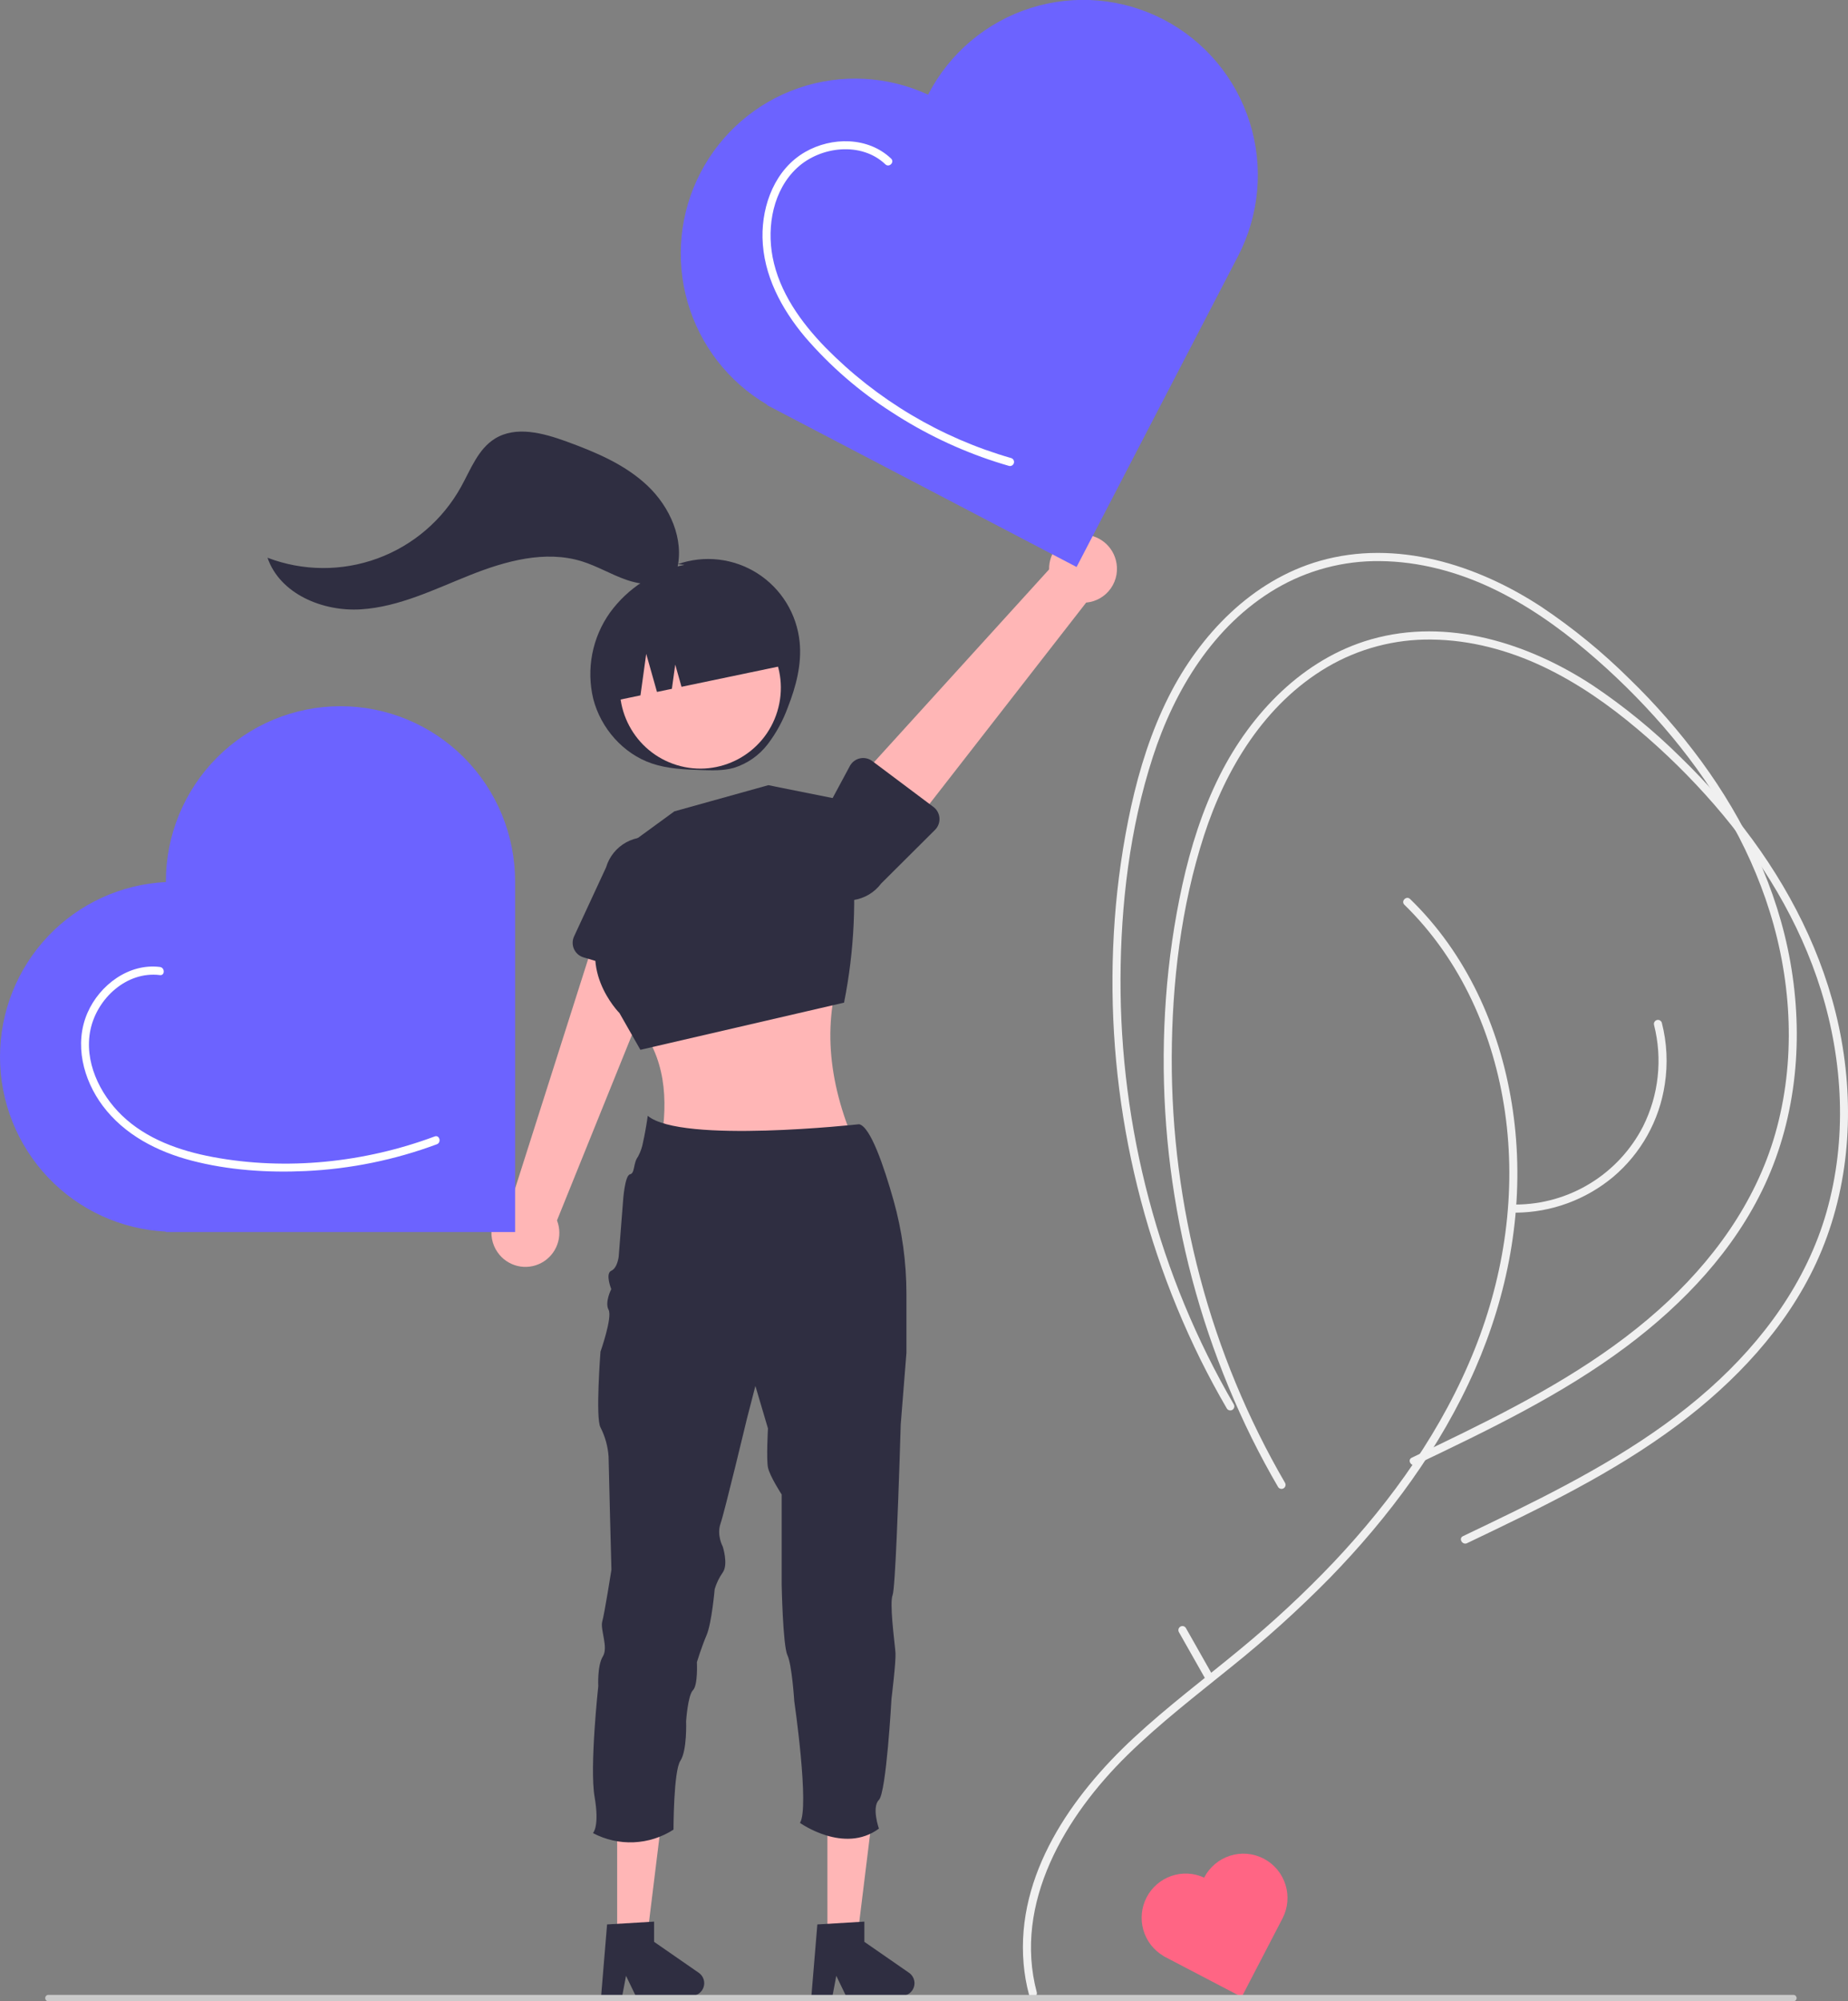 <svg width="218" height="236" viewBox="0 0 218 236" fill="none" xmlns="http://www.w3.org/2000/svg">
<rect x="0" y="0" width="218" height="236" fill="#808080" stroke="none"/>
<g clip-path="url(#clip0)">
<path d="M94.331 75.719C94.167 74.081 93.636 72.502 92.776 71.1C91.917 69.698 90.751 68.509 89.368 67.624C87.984 66.739 86.418 66.181 84.788 65.99C83.159 65.8 81.507 65.983 79.958 66.525L80.745 66.606C77.216 67.313 74.081 69.323 71.958 72.236C70.92 73.693 70.207 75.356 69.867 77.113C69.527 78.87 69.567 80.68 69.985 82.421C70.877 85.876 73.509 88.875 76.878 90.025C78.751 90.665 80.762 90.743 82.74 90.81C84.023 90.854 85.331 90.893 86.569 90.548C88.161 90.053 89.56 89.075 90.574 87.747C91.578 86.425 92.377 84.958 92.943 83.396C93.902 80.953 94.591 78.332 94.331 75.719Z" fill="#2F2E41"/>
<path d="M122.303 234.943C119.506 224.39 125.717 214.105 132.975 206.985C136.843 203.19 141.151 199.891 145.352 196.484C149.383 193.25 153.222 189.782 156.848 186.098C163.851 178.908 169.96 170.691 174.006 161.454C177.853 152.671 179.671 143.102 178.77 133.518C177.916 124.429 174.668 115.488 168.693 108.514C167.949 107.645 167.166 106.812 166.344 106.015C165.903 105.586 165.228 106.262 165.669 106.692C172.341 113.191 176.224 121.997 177.539 131.159C178.894 140.607 177.498 150.24 173.975 159.073C170.223 168.483 164.257 176.88 157.338 184.208C153.853 187.874 150.146 191.322 146.238 194.53C142.065 197.979 137.728 201.237 133.754 204.923C126.43 211.715 119.847 221.058 120.751 231.575C120.857 232.799 121.068 234.011 121.383 235.197C121.42 235.316 121.501 235.415 121.61 235.475C121.718 235.534 121.846 235.549 121.965 235.516C122.085 235.483 122.186 235.405 122.249 235.298C122.312 235.191 122.331 235.064 122.303 234.943V234.943Z" fill="#F0F0F0"/>
<path d="M151.594 174.868C147.187 167.287 143.816 159.147 141.572 150.665C139.321 142.185 138.196 133.444 138.224 124.669C138.256 115.894 139.318 106.9 142.03 98.532C144.604 90.591 149.215 83.017 156.536 78.683C160.27 76.486 164.532 75.357 168.86 75.418C173.432 75.462 177.94 76.669 182.059 78.623C186.093 80.537 189.782 83.117 193.19 85.993C196.439 88.73 199.471 91.716 202.258 94.925C207.78 101.296 212.292 108.672 214.812 116.76C217.439 125.188 217.899 134.407 215.462 142.938C213.121 151.132 207.992 158.115 201.696 163.725C194.892 169.787 186.832 174.193 178.704 178.192C176.67 179.192 174.625 180.17 172.579 181.148C172.025 181.413 172.509 182.238 173.061 181.975C181.631 177.877 190.286 173.744 197.925 168.024C204.666 162.977 210.675 156.641 214.249 148.923C218.029 140.761 218.804 131.481 217.237 122.675C215.706 114.069 211.865 106.014 206.724 98.999C204.169 95.528 201.33 92.278 198.236 89.281C195.061 86.137 191.595 83.303 187.884 80.819C180.278 75.831 170.766 72.82 161.752 75.389C153.738 77.672 147.57 84.114 143.9 91.413C141.846 95.499 140.461 99.892 139.476 104.351C138.515 108.745 137.869 113.202 137.543 117.688C136.233 135.59 139.731 153.517 147.672 169.603C148.64 171.553 149.672 173.469 150.77 175.351C150.837 175.456 150.941 175.531 151.061 175.56C151.181 175.59 151.308 175.571 151.415 175.508C151.522 175.446 151.6 175.344 151.634 175.224C151.667 175.105 151.653 174.977 151.594 174.868Z" fill="#F0F0F0"/>
<path d="M145.552 165.617C141.144 158.036 137.773 149.896 135.53 141.414C133.279 132.934 132.153 124.193 132.182 115.418C132.214 106.643 133.276 97.649 135.988 89.281C138.562 81.34 143.173 73.766 150.494 69.432C154.228 67.235 158.49 66.106 162.818 66.167C167.39 66.211 171.898 67.418 176.017 69.372C180.051 71.287 183.74 73.866 187.148 76.742C190.396 79.479 193.428 82.466 196.216 85.674C201.738 92.045 206.25 99.421 208.77 107.509C211.396 115.937 211.857 125.157 209.419 133.687C207.078 141.881 201.95 148.864 195.654 154.474C188.849 160.536 180.789 164.942 172.662 168.941C170.628 169.941 168.582 170.919 166.537 171.897C165.983 172.162 166.467 172.987 167.019 172.724C175.589 168.626 184.243 164.493 191.883 158.773C198.624 153.726 204.632 147.39 208.207 139.672C211.987 131.51 212.762 122.23 211.195 113.424C209.664 104.818 205.822 96.763 200.681 89.748C198.127 86.277 195.287 83.027 192.193 80.031C189.019 76.886 185.553 74.052 181.842 71.568C174.236 66.58 164.724 63.569 155.709 66.138C147.695 68.421 141.528 74.862 137.858 82.162C135.803 86.248 134.419 90.641 133.434 95.1C132.473 99.494 131.827 103.951 131.5 108.437C130.191 126.339 133.689 144.266 141.63 160.352C142.597 162.302 143.63 164.218 144.728 166.1C144.794 166.205 144.898 166.28 145.019 166.309C145.139 166.339 145.266 166.32 145.373 166.257C145.48 166.195 145.558 166.093 145.591 165.973C145.625 165.854 145.611 165.726 145.552 165.617Z" fill="#F0F0F0"/>
<path d="M58.703 147.682C58.366 147.206 58.138 146.662 58.034 146.088C57.93 145.514 57.952 144.924 58.1 144.359C58.248 143.795 58.517 143.27 58.889 142.821C59.261 142.372 59.727 142.011 60.253 141.762L71.281 107.127L78.96 111.129L65.706 143.916C66.064 144.83 66.075 145.845 65.737 146.767C65.399 147.689 64.736 148.455 63.872 148.919C63.009 149.384 62.006 149.514 61.053 149.286C60.1 149.058 59.264 148.488 58.703 147.682H58.703Z" fill="#FFB6B6"/>
<path d="M67.712 111.916C67.606 111.682 67.552 111.427 67.554 111.17C67.555 110.913 67.612 110.659 67.72 110.426L71.497 102.28C71.87 101.018 72.726 99.956 73.878 99.327C75.03 98.697 76.383 98.552 77.642 98.922C78.901 99.292 79.962 100.148 80.593 101.301C81.224 102.455 81.373 103.813 81.008 105.076L79.746 114C79.71 114.254 79.619 114.498 79.481 114.715C79.342 114.931 79.159 115.115 78.943 115.254C78.728 115.393 78.484 115.484 78.231 115.52C77.977 115.557 77.718 115.537 77.472 115.464L68.831 112.896C68.585 112.823 68.358 112.698 68.165 112.529C67.972 112.36 67.817 112.151 67.712 111.916Z" fill="#2F2E41"/>
<path d="M99.57 113.291C96.945 120.184 97.616 127.415 100.848 134.907H77.951C78.871 129.576 78.498 124.622 75.089 120.552L99.57 113.291Z" fill="#FFB6B6"/>
<path d="M72.772 100.623L79.548 95.679L90.637 92.59L99.877 94.443L100.42 99.566C101.081 105.796 100.794 112.091 99.569 118.234L75.544 123.796L73.08 119.47C73.08 119.47 67.536 113.909 71.848 107.729L72.772 100.623Z" fill="#2F2E41"/>
<path d="M131.628 66.044C131.779 66.608 131.805 67.198 131.705 67.773C131.604 68.347 131.379 68.893 131.045 69.371C130.712 69.849 130.278 70.248 129.774 70.54C129.27 70.832 128.708 71.009 128.129 71.059L105.822 99.717L100 93.294L123.757 67.144C123.738 66.162 124.078 65.206 124.713 64.458C125.349 63.711 126.236 63.223 127.206 63.087C128.176 62.952 129.162 63.178 129.977 63.723C130.792 64.268 131.379 65.094 131.628 66.044Z" fill="#FFB6B6"/>
<path d="M110.824 96.465C110.842 96.721 110.804 96.978 110.714 97.219C110.624 97.46 110.483 97.678 110.301 97.86L103.945 104.188C103.159 105.242 101.99 105.941 100.691 106.132C99.393 106.322 98.073 105.988 97.02 105.203C95.967 104.419 95.267 103.247 95.073 101.945C94.88 100.644 95.209 99.318 95.989 98.26L100.255 90.328C100.377 90.101 100.545 89.904 100.75 89.749C100.955 89.594 101.19 89.485 101.441 89.43C101.691 89.374 101.951 89.374 102.201 89.428C102.452 89.482 102.688 89.59 102.893 89.744L110.112 95.156C110.318 95.31 110.487 95.506 110.61 95.732C110.733 95.958 110.806 96.208 110.824 96.465Z" fill="#2F2E41"/>
<path d="M72.802 228.67H76.311L77.98 215.095H72.802L72.802 228.67Z" fill="#FFB6B6"/>
<path d="M71.614 226.934L77.16 226.602V228.986L82.434 232.639C82.694 232.819 82.89 233.079 82.993 233.379C83.097 233.679 83.102 234.004 83.007 234.307C82.913 234.61 82.725 234.875 82.47 235.064C82.215 235.252 81.907 235.353 81.59 235.353H74.987L73.849 232.995L73.404 235.353H70.915L71.614 226.934Z" fill="#2F2E41"/>
<path d="M97.607 228.67H101.115L102.785 215.095H97.606L97.607 228.67Z" fill="#FFB6B6"/>
<path d="M96.419 226.934L101.965 226.602V228.986L107.238 232.639C107.499 232.819 107.695 233.079 107.798 233.379C107.901 233.679 107.906 234.004 107.812 234.307C107.718 234.61 107.53 234.875 107.275 235.064C107.02 235.252 106.711 235.353 106.395 235.353H99.792L98.653 232.995L98.209 235.353H95.719L96.419 226.934Z" fill="#2F2E41"/>
<path d="M106.928 152.608V159.53L106.254 167.987C106.254 167.987 106.041 175.372 105.783 181.197C105.627 184.738 105.452 187.701 105.3 188.084C105.112 188.553 105.157 189.832 105.265 191.175C105.392 192.729 105.602 194.368 105.637 194.917C105.704 195.941 105.163 200.34 105.163 200.34C105.163 200.34 104.559 211.371 103.681 212.251C102.803 213.132 103.681 215.636 103.681 215.636C99.566 218.679 94.37 214.96 94.37 214.96C95.518 213.125 93.696 200.605 93.696 200.605C93.696 200.605 93.428 196.33 92.888 195.182C92.347 194.033 92.21 186.859 92.21 186.859V176.233C92.21 176.233 90.792 174.058 90.592 173.043C90.392 172.029 90.592 168.443 90.592 168.443L89.11 163.435L88.096 167.359C88.096 167.359 85.469 178.323 84.995 179.675C84.521 181.028 85.262 182.384 85.262 182.384C85.262 182.384 85.939 184.47 85.262 185.427C84.841 186.026 84.519 186.69 84.308 187.392C84.308 187.392 83.961 191.386 83.354 192.815C82.747 194.244 82.209 196.005 82.209 196.005C82.209 196.005 82.352 198.704 81.745 199.313C81.138 199.922 80.937 202.969 80.937 202.969C80.937 202.969 81.071 206.417 80.26 207.635C79.449 208.854 79.449 215.757 79.449 215.757C78.043 216.662 76.422 217.177 74.752 217.248C73.083 217.319 71.425 216.945 69.947 216.162C69.947 216.162 70.748 215.409 70.141 211.9C69.533 208.392 70.576 198.838 70.576 198.838C70.576 198.838 70.443 196.413 71.117 195.329C71.791 194.244 70.777 192.148 71.047 191.201C71.317 190.253 72.128 185.108 72.128 185.108C72.128 185.108 71.791 172.453 71.791 171.777C71.711 170.573 71.387 169.398 70.837 168.325C70.23 167.244 70.837 159.393 70.837 159.393C70.837 159.393 72.268 155.336 71.791 154.455C71.314 153.575 72.109 152.018 72.109 152.018C72.109 152.018 71.368 150.19 72.109 149.852C72.85 149.514 72.987 148.161 72.987 148.161L73.502 141.596C73.502 141.596 73.696 138.617 74.313 138.483C74.93 138.349 74.66 137.201 75.267 136.387C75.563 135.837 75.767 135.242 75.871 134.626C75.957 134.25 76.037 133.857 76.103 133.481C76.294 132.46 76.412 131.58 76.412 131.58C80.393 134.897 101.328 132.572 101.35 132.572C102.679 132.862 104.26 137.491 105.402 141.526C106.416 145.132 106.93 148.861 106.928 152.608Z" fill="#2F2E41"/>
<path d="M91.701 83.879C93.227 78.844 90.395 73.521 85.375 71.99C80.356 70.46 75.049 73.301 73.523 78.336C71.998 83.371 74.83 88.694 79.849 90.224C84.869 91.755 90.175 88.914 91.701 83.879Z" fill="#FFB6B6"/>
<path d="M71.875 82.768L75.553 82L76.231 77.104L77.501 81.594L79.259 81.227L79.654 78.371L80.395 80.99L93.459 78.263C93.189 76.966 92.668 75.735 91.925 74.64C91.182 73.545 90.231 72.608 89.126 71.882C88.022 71.156 86.786 70.655 85.488 70.408C84.191 70.161 82.858 70.172 81.565 70.442L79.671 70.837C77.06 71.382 74.772 72.946 73.31 75.183C71.848 77.421 71.332 80.149 71.875 82.768Z" fill="#2F2E41"/>
<path d="M109.507 11.117L109.483 11.163C104.685 8.946 99.221 8.665 94.223 10.379C89.225 12.092 85.075 15.669 82.634 20.368C80.193 25.066 79.647 30.527 81.11 35.618C82.572 40.71 85.931 45.041 90.491 47.716L90.467 47.763L126.999 66.862L146.039 30.216C147.292 27.81 148.06 25.179 148.3 22.474C148.539 19.77 148.244 17.045 147.433 14.455C146.621 11.864 145.309 9.46 143.571 7.379C141.833 5.298 139.702 3.581 137.302 2.326C134.902 1.071 132.279 0.303 129.582 0.066C126.886 -0.172 124.17 0.126 121.588 0.943C119.007 1.759 116.611 3.078 114.538 4.824C112.465 6.569 110.755 8.708 109.507 11.117Z" fill="#6C63FF"/>
<path d="M142.055 221.402L142.048 221.414C140.836 220.854 139.455 220.783 138.192 221.216C136.928 221.649 135.879 222.553 135.262 223.741C134.645 224.928 134.507 226.308 134.877 227.595C135.247 228.882 136.096 229.977 137.248 230.653L137.242 230.665L146.476 235.492L151.288 226.23C151.605 225.621 151.799 224.957 151.86 224.273C151.92 223.589 151.846 222.901 151.641 222.246C151.436 221.591 151.104 220.983 150.664 220.457C150.225 219.931 149.687 219.497 149.08 219.18C148.473 218.863 147.81 218.669 147.129 218.609C146.447 218.549 145.761 218.624 145.108 218.831C144.456 219.037 143.85 219.37 143.326 219.812C142.802 220.253 142.37 220.793 142.055 221.402Z" fill="#FF6584"/>
<path d="M19.568 103.961V104.014C14.292 104.272 9.318 106.556 5.675 110.393C2.032 114.23 -2.45269e-06 119.325 0 124.624C2.45269e-06 129.922 2.032 135.018 5.675 138.854C9.318 142.691 14.292 144.975 19.568 145.233V145.286L60.764 145.286L60.764 103.961C60.767 101.246 60.236 98.557 59.202 96.048C58.168 93.539 56.651 91.259 54.738 89.338C52.825 87.417 50.554 85.894 48.053 84.854C45.553 83.814 42.873 83.279 40.166 83.279C37.459 83.279 34.779 83.814 32.279 84.854C29.779 85.894 27.507 87.417 25.594 89.338C23.681 91.259 22.164 93.539 21.13 96.048C20.096 98.557 19.566 101.246 19.568 103.961V103.961Z" fill="#6C63FF"/>
<path d="M211.558 236H5.713C5.612 236 5.516 235.96 5.445 235.889C5.374 235.818 5.334 235.721 5.334 235.62C5.334 235.519 5.374 235.423 5.445 235.352C5.516 235.28 5.612 235.24 5.713 235.24H211.558C211.658 235.24 211.755 235.28 211.826 235.352C211.897 235.423 211.937 235.519 211.937 235.62C211.937 235.721 211.897 235.818 211.826 235.889C211.755 235.96 211.658 236 211.558 236Z" fill="#CACACA"/>
<path d="M178.784 143.001C182.992 142.975 187.06 141.485 190.296 138.786C193.589 136.008 195.757 132.118 196.39 127.848C196.762 125.434 196.643 122.97 196.038 120.604C196.001 120.485 195.92 120.386 195.811 120.326C195.702 120.267 195.575 120.252 195.456 120.285C195.336 120.318 195.234 120.396 195.171 120.503C195.108 120.61 195.089 120.737 195.118 120.858C196.138 124.875 195.678 129.127 193.822 132.831C192.397 135.601 190.241 137.925 187.589 139.549C184.937 141.174 181.892 142.037 178.784 142.044C178.661 142.048 178.543 142.101 178.457 142.19C178.372 142.279 178.323 142.399 178.323 142.523C178.323 142.647 178.372 142.766 178.457 142.855C178.543 142.945 178.661 142.997 178.784 143.001V143.001Z" fill="#F0F0F0"/>
<path d="M105.118 18.7C102.403 16.116 98.117 16.122 94.983 17.922C91.465 19.941 89.87 24.113 89.95 28.031C90.041 32.44 92.19 36.433 94.965 39.739C97.923 43.175 101.365 46.159 105.182 48.598C108.988 51.084 113.107 53.053 117.43 54.453C117.962 54.625 118.497 54.788 119.034 54.942C119.155 54.971 119.281 54.952 119.388 54.888C119.494 54.825 119.572 54.723 119.605 54.603C119.638 54.484 119.623 54.356 119.564 54.247C119.505 54.138 119.406 54.056 119.288 54.019C110.986 51.639 103.438 47.147 97.377 40.979C94.492 38.014 91.928 34.452 91.139 30.305C90.443 26.643 91.213 22.391 94.042 19.783C96.793 17.247 101.607 16.676 104.443 19.377C104.888 19.801 105.564 19.125 105.118 18.7V18.7Z" fill="white"/>
<path d="M18.863 114.028C15.196 113.571 11.753 116.158 10.325 119.425C8.723 123.089 9.803 127.313 12.126 130.41C14.684 133.821 18.559 135.809 22.61 136.864C26.958 137.997 31.574 138.303 36.05 138.094C41.341 137.848 46.562 136.783 51.529 134.937C52.1 134.725 51.853 133.799 51.276 134.014C43.007 137.094 33.803 138.066 25.108 136.44C21.221 135.713 17.263 134.326 14.367 131.521C11.742 128.98 9.886 125.131 10.675 121.413C11.46 117.72 14.961 114.498 18.863 114.985C19.471 115.061 19.465 114.103 18.863 114.028Z" fill="white"/>
<path d="M79.863 67.151C80.75 63.595 79.032 59.781 76.372 57.267C73.713 54.753 70.242 53.308 66.807 52.057C64.068 51.06 60.86 50.192 58.38 51.728C56.388 52.963 55.524 55.361 54.385 57.414C52.215 61.325 48.714 64.322 44.522 65.856C40.331 67.39 35.728 67.36 31.557 65.77C33.027 70.051 38.091 72.146 42.596 71.855C47.101 71.564 51.262 69.483 55.459 67.814C59.655 66.145 64.323 64.856 68.637 66.192C70.457 66.756 72.113 67.763 73.915 68.383C75.718 69.002 77.827 69.187 79.433 68.159" fill="#2F2E41"/>
<path d="M142.96 197.395L139.889 191.972C139.823 191.868 139.719 191.792 139.599 191.763C139.478 191.733 139.351 191.752 139.245 191.815C139.138 191.877 139.059 191.979 139.026 192.099C138.992 192.218 139.007 192.346 139.065 192.456L142.136 197.878C142.202 197.983 142.306 198.058 142.427 198.087C142.547 198.117 142.674 198.098 142.781 198.035C142.888 197.973 142.966 197.871 142.999 197.751C143.033 197.632 143.019 197.504 142.96 197.395Z" fill="#F0F0F0"/>
</g>
<defs>
<clipPath id="clip0">
<rect width="218" height="236" fill="white"/>
</clipPath>
</defs>
</svg>

